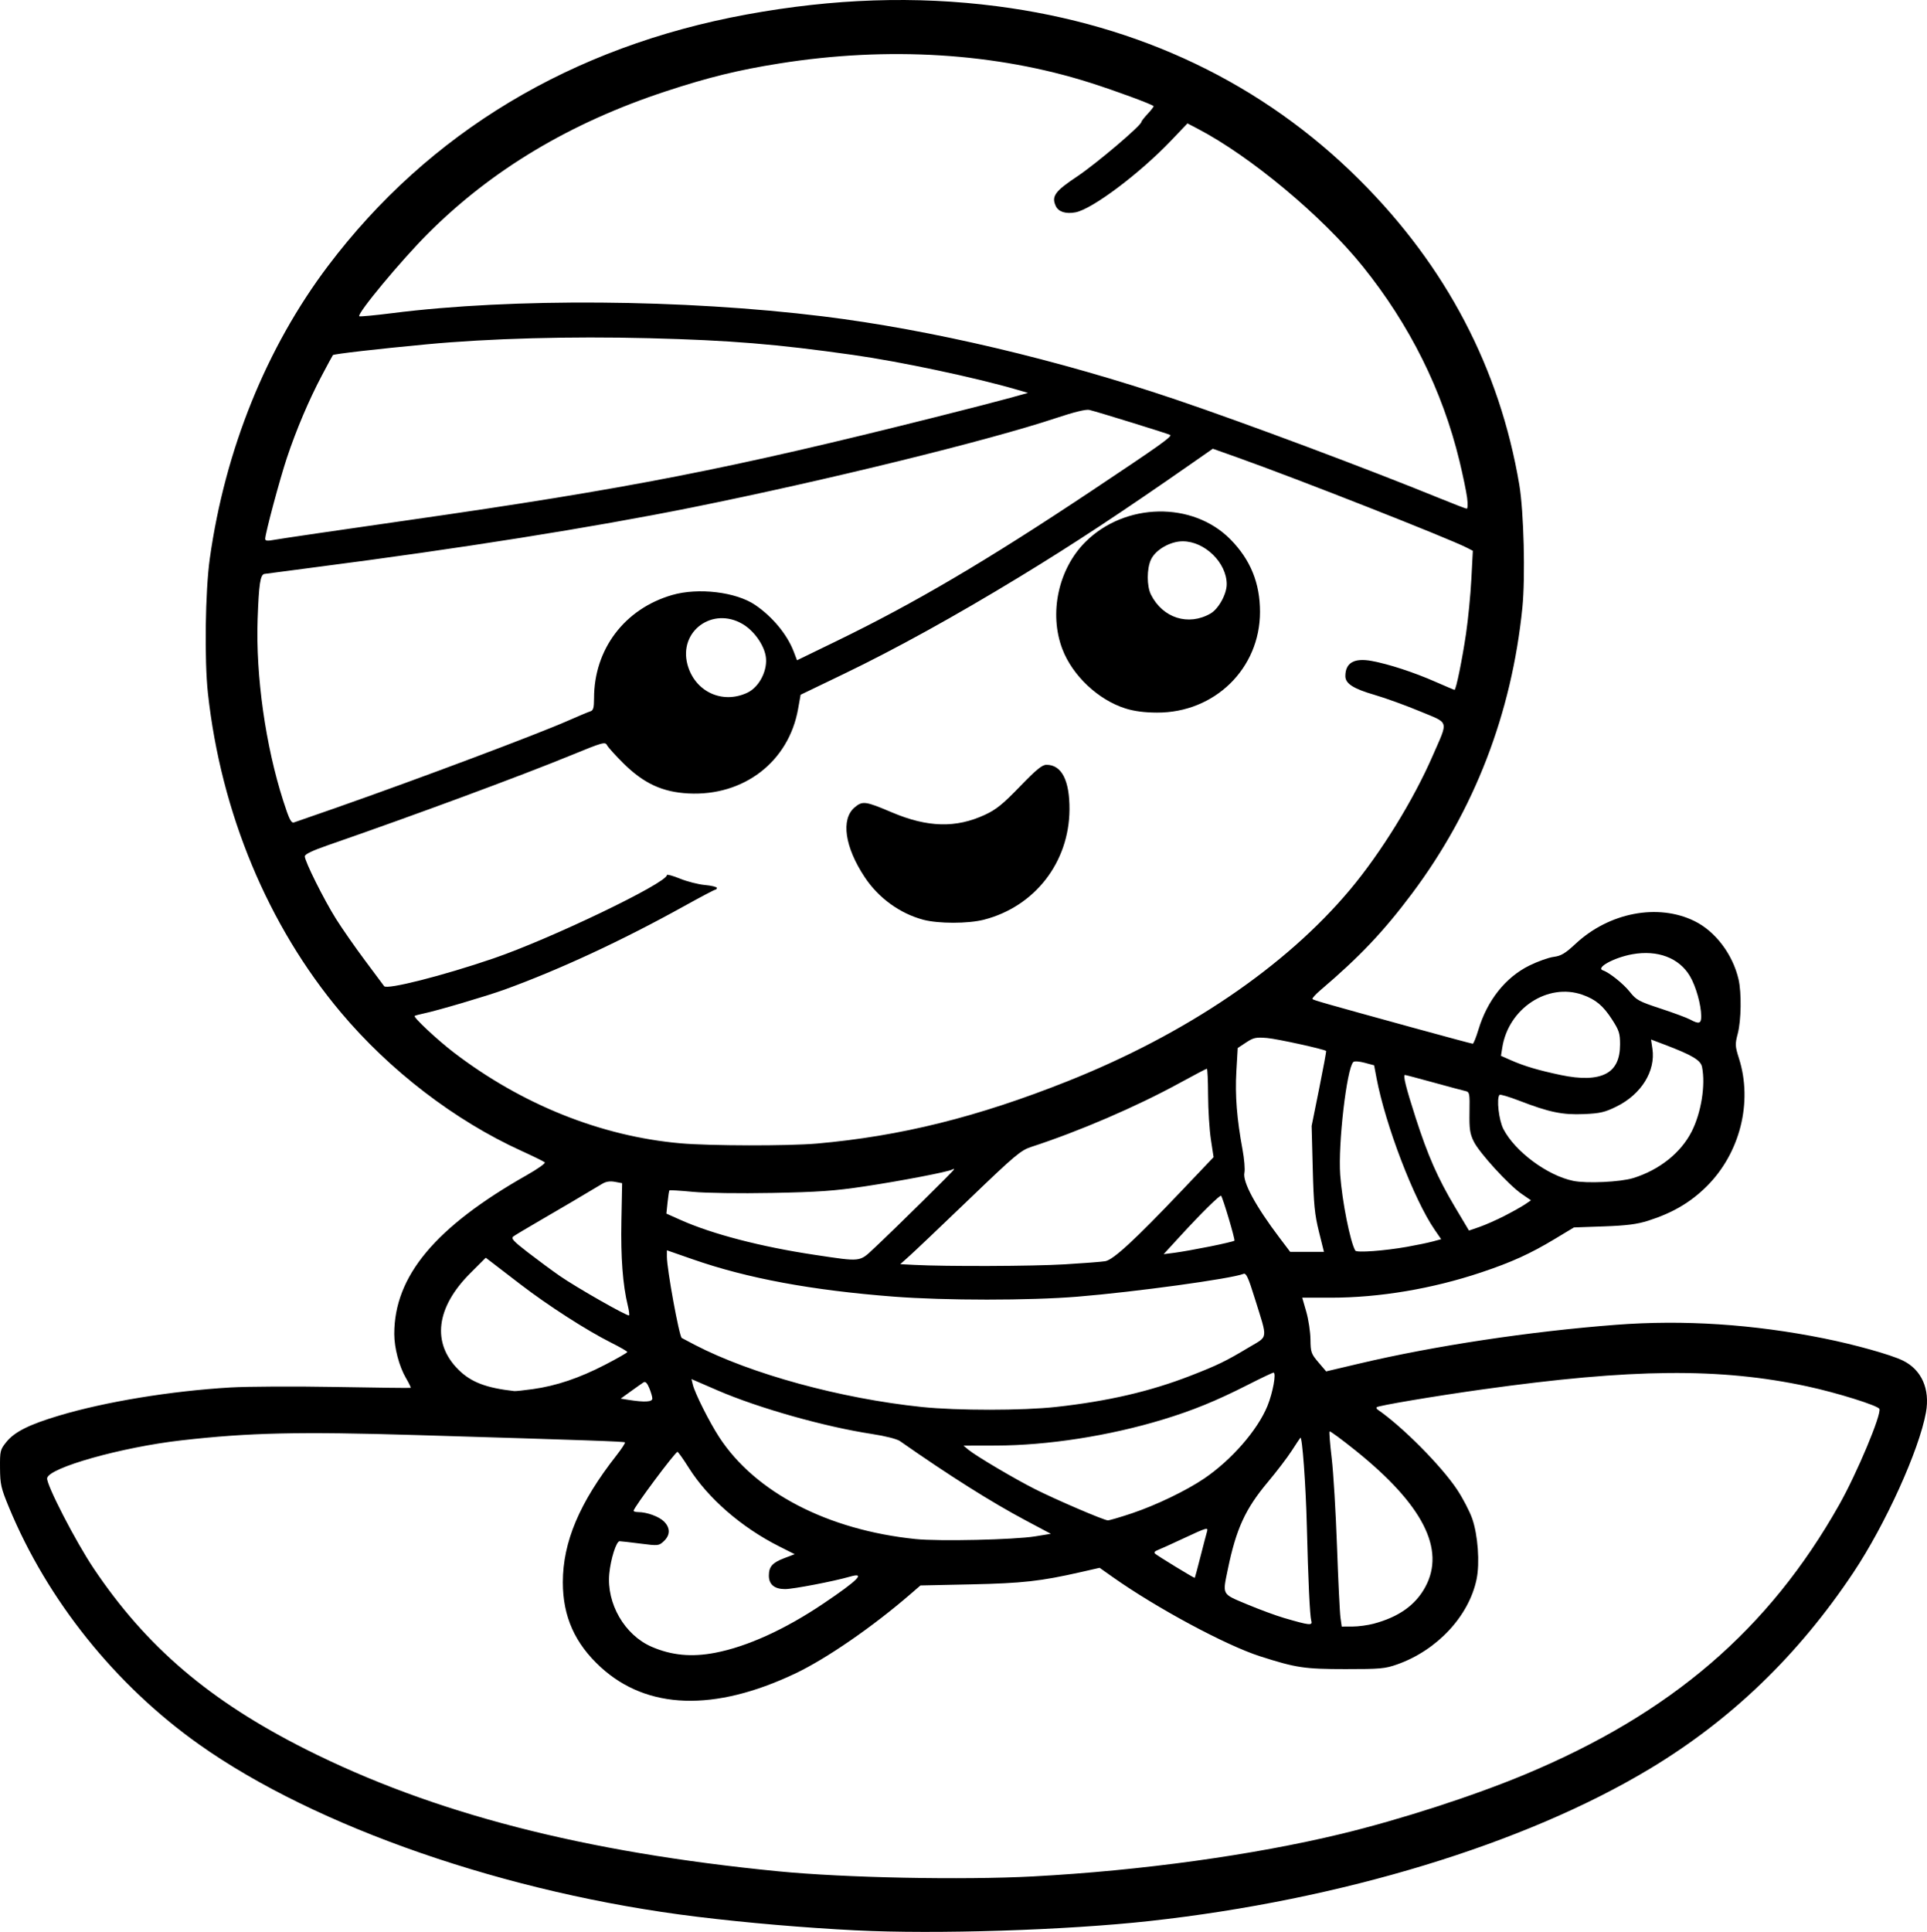 <?xml version="1.0" encoding="UTF-8" standalone="no"?>
<!-- Created with Inkscape (http://www.inkscape.org/) -->

<svg
   width="244.984mm"
   height="245.561mm"
   viewBox="0 0 244.984 245.561"
   version="1.1"
   id="svg1"
   xml:space="preserve"
   xmlns="http://www.w3.org/2000/svg"
   xmlns:svg="http://www.w3.org/2000/svg"><defs
     id="defs1" /><g
     id="layer1"
     transform="translate(-257.955,35.196)"><path
       style="fill:#000000"
       d="m 366.816,210.171 c -6.641,-0.336 -13.847,-0.952 -20.241,-1.732 -24.096,-2.938 -48.452,-11.367 -63.325,-21.916 -10.639,-7.546 -19.273,-18.317 -24.166,-30.147 -1,-2.417 -1.11,-2.905 -1.126,-4.97 -0.017,-2.177 0.023,-2.34 0.802,-3.307 1.044,-1.297 2.898,-2.225 6.721,-3.366 5.911,-1.765 14.261,-3.134 21.789,-3.572 2.204,-0.128 8.234,-0.157 13.4,-0.063 5.166,0.094 9.437,0.144 9.491,0.113 0.054,-0.032 -0.213,-0.588 -0.592,-1.237 -0.864,-1.475 -1.49,-3.832 -1.49,-5.612 0,-7.36 5.218,-13.604 16.888,-20.211 1.358,-0.769 2.37,-1.49 2.249,-1.603 -0.121,-0.113 -1.46,-0.771 -2.977,-1.462 -8.461,-3.853 -16.735,-10.199 -22.959,-17.607 -9.256,-11.019 -15.221,-25.34 -16.889,-40.545 -0.463,-4.226 -0.341,-13.011 0.238,-17.135 1.941,-13.819 7.188,-26.804 15.025,-37.187 12.811,-16.972 30.983,-27.888 53.212,-31.966 11.092,-2.035 21.518,-2.38 31.809,-1.053 18.209,2.348 33.859,9.845 46.143,22.104 11.006,10.983 17.788,23.926 20.29,38.718 0.575,3.402 0.784,11.744 0.392,15.627 -1.363,13.477 -6.11,25.767 -14.038,36.347 -3.621,4.832 -6.659,8.037 -11.63,12.267 -0.64,0.545 -1.099,1.055 -1.02,1.135 0.154,0.154 1.579,0.56 12.916,3.678 4.004,1.101 7.363,2.002 7.463,2.002 0.1,0 0.425,-0.804 0.721,-1.786 1.126,-3.734 3.445,-6.654 6.474,-8.151 1.057,-0.522 2.447,-1.018 3.088,-1.102 0.952,-0.124 1.467,-0.432 2.808,-1.68 4.256,-3.961 10.442,-5.143 15.076,-2.88 2.67,1.303 4.887,4.231 5.624,7.427 0.39,1.694 0.339,5.193 -0.102,6.884 -0.354,1.36 -0.343,1.593 0.156,3.164 1.768,5.57 0.129,12.045 -4.115,16.259 -2.048,2.034 -4.343,3.381 -7.432,4.362 -1.421,0.451 -2.735,0.619 -5.645,0.722 l -3.793,0.133 -2.425,1.461 c -3.128,1.885 -5.485,2.956 -9.352,4.251 -6.221,2.083 -12.953,3.216 -19.112,3.216 h -3.655 l 0.515,1.786 c 0.283,0.982 0.523,2.569 0.533,3.526 0.017,1.614 0.089,1.824 1.006,2.899 l 0.988,1.158 4.199,-0.991 c 9.576,-2.261 21.682,-4.09 32.628,-4.93 8.611,-0.661 17.472,-0.082 26.472,1.73 3.951,0.796 8.435,2.051 9.988,2.796 2.402,1.153 3.511,3.627 2.968,6.623 -0.867,4.783 -5.152,14.234 -9.216,20.327 -7.015,10.519 -15.522,18.717 -25.905,24.964 -15.886,9.56 -39.214,16.659 -63.561,19.343 -10.611,1.17 -27.21,1.698 -37.306,1.188 z m 22.517,-6.862 c 13.626,-0.724 27.954,-2.702 39.131,-5.402 7.503,-1.812 16.836,-4.831 23.385,-7.565 18.559,-7.747 30.973,-18.401 39.929,-34.271 2.252,-3.991 5.388,-11.463 5.112,-12.182 -0.162,-0.422 -5.413,-2.064 -9.193,-2.873 -11.078,-2.374 -22.263,-2.269 -41.241,0.388 -6.105,0.854 -13.274,2.062 -13.483,2.27 -0.07,0.07 -0.007,0.211 0.14,0.312 3.11,2.135 8.073,7.131 10.078,10.143 0.74,1.112 1.608,2.779 1.93,3.704 0.728,2.093 0.983,5.641 0.555,7.705 -0.972,4.681 -5.011,9.019 -10.067,10.813 -1.561,0.554 -2.172,0.61 -6.615,0.607 -5.211,-0.003 -6.266,-0.161 -10.842,-1.628 -4.343,-1.392 -13.16,-6.131 -18.735,-10.07 l -1.664,-1.175 -2.437,0.555 c -5.037,1.148 -7.391,1.41 -13.903,1.55 l -6.438,0.138 -1.2,1.039 c -4.879,4.222 -10.763,8.279 -14.745,10.165 -10.274,4.866 -18.804,4.584 -24.701,-0.817 -3.286,-3.009 -4.818,-6.44 -4.818,-10.788 0,-5.127 2.12,-10.142 6.824,-16.138 0.658,-0.838 1.14,-1.58 1.072,-1.647 -0.116,-0.116 -4.46,-0.268 -26.418,-0.928 -15.046,-0.452 -21.337,-0.312 -29.967,0.669 -7.596,0.863 -16.875,3.476 -17.076,4.808 -0.12,0.798 3.617,8.045 5.914,11.467 6.696,9.979 14.733,16.83 26.974,22.996 16.136,8.128 35.335,13.085 60.06,15.508 8.473,0.83 23.397,1.128 32.439,0.648 z m -40.466,-28.423 c 4.08,-0.783 8.876,-2.963 13.768,-6.256 4.428,-2.98 5.453,-4.021 3.369,-3.419 -2.036,0.588 -7.206,1.581 -8.234,1.581 -1.358,0 -2.067,-0.586 -2.067,-1.71 0,-1.15 0.443,-1.65 1.973,-2.229 l 1.311,-0.497 -1.964,-0.989 c -4.801,-2.418 -9.06,-6.117 -11.498,-9.987 -0.71,-1.128 -1.36,-2.042 -1.444,-2.031 -0.317,0.041 -5.576,7.1 -5.576,7.485 0,0.092 0.268,0.169 0.595,0.17 1.102,0.003 2.643,0.567 3.275,1.199 0.807,0.807 0.798,1.722 -0.023,2.494 -0.635,0.596 -0.709,0.604 -2.994,0.311 -1.289,-0.165 -2.473,-0.301 -2.632,-0.301 -0.415,0 -1.129,2.247 -1.309,4.116 -0.366,3.805 1.951,7.81 5.38,9.296 2.534,1.098 5.083,1.341 8.07,0.767 z m 83.699,-3.69 c 3.206,-0.854 5.33,-2.356 6.582,-4.658 2.611,-4.797 -0.297,-10.488 -8.874,-17.373 -1.74,-1.397 -3.219,-2.484 -3.287,-2.416 -0.068,0.068 0.053,1.599 0.269,3.403 0.216,1.804 0.519,6.851 0.674,11.217 0.155,4.366 0.354,8.444 0.442,9.062 l 0.16,1.124 1.354,-0.003 c 0.745,-0.002 1.95,-0.162 2.679,-0.356 z m -7.906,-0.369 c -0.183,-0.63 -0.394,-5.125 -0.567,-12.105 -0.129,-5.213 -0.584,-11.405 -0.82,-11.169 -0.049,0.049 -0.547,0.797 -1.105,1.661 -0.559,0.864 -1.92,2.649 -3.026,3.967 -2.864,3.414 -4.023,5.936 -5.083,11.066 -0.691,3.344 -0.814,3.117 2.432,4.477 1.564,0.655 3.678,1.435 4.696,1.733 3.256,0.952 3.654,0.995 3.473,0.371 z m -14.093,-8.136 c 0.37,-1.455 0.751,-2.912 0.847,-3.237 0.16,-0.54 -0.087,-0.468 -2.831,0.816 -1.653,0.774 -3.235,1.49 -3.514,1.592 -0.306,0.111 -0.411,0.28 -0.265,0.424 0.255,0.251 4.974,3.131 5.047,3.08 0.023,-0.016 0.345,-1.22 0.715,-2.675 z m -20.998,-2.604 1.984,-0.324 -3.175,-1.688 c -4.4,-2.34 -9.699,-5.682 -16.007,-10.096 -0.385,-0.27 -1.866,-0.646 -3.545,-0.902 -6.016,-0.915 -14.443,-3.294 -19.644,-5.544 l -3.32,-1.437 0.173,0.714 c 0.267,1.099 2.104,4.752 3.351,6.667 4.577,7.022 13.793,11.804 24.968,12.953 2.976,0.306 12.563,0.09 15.214,-0.343 z m 12.308,-2.936 c 3.044,-1.019 6.908,-2.879 9.173,-4.416 3.489,-2.369 6.799,-6.169 8.048,-9.243 0.682,-1.678 1.141,-4.217 0.762,-4.217 -0.116,0 -1.591,0.701 -3.278,1.559 -3.993,2.029 -6.985,3.25 -10.81,4.412 -6.816,2.07 -14.625,3.285 -21.204,3.299 l -4.126,0.009 0.628,0.523 c 0.945,0.787 5.951,3.747 8.5,5.025 2.775,1.392 8.734,3.945 9.227,3.953 0.2,0.003 1.586,-0.403 3.081,-0.903 z m -9.662,-13.514 c 6.62,-0.732 11.974,-1.974 17.103,-3.97 3.438,-1.337 4.489,-1.848 7.409,-3.6 2.504,-1.502 2.427,-0.856 0.746,-6.262 -0.819,-2.634 -1.09,-3.22 -1.427,-3.084 -1.541,0.621 -13.744,2.297 -21.106,2.9 -6.109,0.5 -16.839,0.498 -23.362,-0.005 -10.437,-0.805 -18.598,-2.319 -25.54,-4.739 l -3.3,-1.15 5e-5,0.828 c 1e-4,1.564 1.559,10.087 1.886,10.313 0.054,0.037 0.812,0.438 1.686,0.891 7.12,3.692 18.539,6.814 28.84,7.884 4.504,0.468 12.804,0.465 17.066,-0.006 z m -51.329,-1.064 c 0,-0.223 -0.176,-0.826 -0.39,-1.34 -0.271,-0.648 -0.494,-0.868 -0.728,-0.719 -0.185,0.118 -0.914,0.632 -1.62,1.141 l -1.283,0.926 1.018,0.161 c 2.015,0.318 3.003,0.263 3.003,-0.169 z m -15.177,-1.204 c 2.958,-0.411 5.9,-1.403 9.158,-3.087 1.564,-0.808 2.843,-1.541 2.84,-1.628 -0.002,-0.087 -0.925,-0.619 -2.051,-1.183 -3.099,-1.552 -8.032,-4.724 -11.531,-7.413 -1.724,-1.325 -3.423,-2.629 -3.775,-2.898 l -0.64,-0.488 -1.98,1.98 c -4.348,4.348 -4.9,8.86 -1.5,12.243 1.598,1.59 3.519,2.327 7.108,2.727 0.171,0.019 1.238,-0.094 2.37,-0.252 z m 12.059,-10.618 c -0.637,-2.621 -0.902,-6.116 -0.812,-10.726 l 0.094,-4.829 -0.914,-0.171 c -0.614,-0.115 -1.136,-0.039 -1.587,0.233 -2.453,1.472 -5.414,3.218 -7.959,4.692 -1.623,0.94 -3.135,1.844 -3.359,2.008 -0.342,0.25 -0.048,0.577 1.812,2.017 1.221,0.945 3.053,2.298 4.071,3.005 2.126,1.476 8.649,5.19 8.818,5.02 0.062,-0.062 -0.011,-0.624 -0.162,-1.248 z m 55.506,-5.235 c 2.401,-0.144 4.741,-0.325 5.199,-0.403 1.009,-0.171 3.756,-2.702 9.643,-8.888 l 4.126,-4.336 -0.342,-2.249 c -0.188,-1.237 -0.348,-3.767 -0.356,-5.622 -0.008,-1.855 -0.078,-3.373 -0.155,-3.373 -0.077,0 -1.655,0.828 -3.506,1.84 -5.477,2.994 -12.767,6.13 -18.843,8.106 -1.312,0.427 -2.08,1.074 -7.805,6.576 -3.493,3.357 -6.907,6.603 -7.588,7.214 l -1.238,1.111 1.767,0.092 c 4.096,0.213 15.051,0.174 19.098,-0.069 z m -24.209,-2.032 c 2.744,-2.57 10.186,-9.907 10.186,-10.042 0,-0.071 -0.11,-0.061 -0.244,0.022 -0.457,0.282 -6.489,1.443 -11.133,2.141 -3.806,0.573 -5.902,0.721 -11.774,0.832 -4.092,0.078 -8.384,0.018 -10.048,-0.14 -1.597,-0.152 -2.944,-0.236 -2.993,-0.187 -0.049,0.049 -0.155,0.733 -0.236,1.522 l -0.148,1.433 1.818,0.811 c 4.023,1.795 10.211,3.405 17.031,4.429 5.962,0.895 5.673,0.927 7.541,-0.822 z m 42.689,-0.236 c 1.651,-0.332 3.063,-0.666 3.138,-0.741 0.119,-0.119 -1.447,-5.399 -1.693,-5.708 -0.124,-0.155 -2.527,2.212 -5.17,5.092 l -2.138,2.33 1.431,-0.185 c 0.787,-0.102 2.782,-0.457 4.432,-0.789 z m 13.877,-1.9 c -0.539,-2.161 -0.667,-3.459 -0.784,-8.004 l -0.141,-5.424 0.956,-4.738 c 0.526,-2.606 0.925,-4.763 0.887,-4.793 -0.297,-0.238 -6.224,-1.538 -7.5,-1.645 -1.425,-0.119 -1.732,-0.054 -2.674,0.569 l -1.064,0.704 -0.172,2.967 c -0.176,3.038 0.061,6.045 0.782,9.924 0.224,1.207 0.333,2.536 0.242,2.952 -0.255,1.161 1.418,4.258 4.495,8.32 l 1.323,1.747 h 2.146 2.146 z m 11.211,1.936 c 1.188,-0.21 2.648,-0.513 3.246,-0.674 l 1.086,-0.293 -0.831,-1.208 c -2.625,-3.815 -6.251,-13.28 -7.391,-19.292 l -0.304,-1.605 -1.208,-0.323 c -0.704,-0.188 -1.306,-0.225 -1.443,-0.088 -0.833,0.833 -1.944,10.434 -1.66,14.338 0.245,3.363 1.275,8.533 1.918,9.627 0.17,0.289 3.683,0.032 6.587,-0.481 z m 12.392,-3.936 c 1.019,-0.522 2.191,-1.18 2.606,-1.461 l 0.754,-0.513 -1.19,-0.818 c -1.64,-1.129 -5.368,-5.206 -6.081,-6.651 -0.496,-1.006 -0.581,-1.587 -0.546,-3.744 0.039,-2.416 0.011,-2.56 -0.529,-2.679 -0.314,-0.069 -2.135,-0.557 -4.047,-1.084 -1.912,-0.527 -3.546,-0.959 -3.631,-0.959 -0.275,0 0.134,1.64 1.354,5.424 1.564,4.851 2.816,7.694 4.998,11.355 l 1.788,3 1.336,-0.46 c 0.735,-0.253 2.169,-0.887 3.188,-1.409 z m 16.35,-4.799 c 3.326,-1.03 6.066,-3.212 7.442,-5.927 1.21,-2.387 1.773,-5.898 1.314,-8.192 -0.174,-0.872 -1.255,-1.515 -4.816,-2.865 l -1.67,-0.633 0.175,1.169 c 0.426,2.838 -1.414,5.802 -4.56,7.352 -1.493,0.735 -2.093,0.874 -4.153,0.962 -2.717,0.117 -4.401,-0.232 -8.202,-1.698 -1.295,-0.499 -2.426,-0.836 -2.514,-0.748 -0.413,0.414 -0.098,3.212 0.489,4.348 1.477,2.858 5.599,5.916 8.879,6.586 1.706,0.349 5.989,0.149 7.616,-0.355 z m -103.795,-4.387 c 10.663,-0.939 20.431,-3.366 31.882,-7.922 15.076,-5.998 27.708,-14.562 35.913,-24.349 3.928,-4.685 8.046,-11.355 10.523,-17.045 1.999,-4.592 2.158,-4.047 -1.641,-5.631 -1.791,-0.747 -4.387,-1.687 -5.769,-2.089 -2.695,-0.784 -3.704,-1.432 -3.704,-2.379 0,-1.698 1.118,-2.342 3.351,-1.93 2.181,0.403 5.354,1.44 8.089,2.643 1.288,0.567 2.387,1.031 2.442,1.031 0.19,0 0.978,-3.856 1.461,-7.144 0.267,-1.819 0.571,-4.933 0.676,-6.921 l 0.19,-3.613 -0.762,-0.391 c -2.338,-1.201 -21.655,-8.798 -29.096,-11.443 l -3.199,-1.137 -2.49,1.736 c -9.098,6.345 -15.151,10.334 -22.099,14.563 -8.206,4.996 -15.769,9.171 -22.362,12.344 l -5.453,2.625 -0.326,1.826 c -1.196,6.694 -6.913,11.089 -13.946,10.721 -3.303,-0.173 -5.681,-1.275 -8.258,-3.83 -0.996,-0.988 -1.93,-2.02 -2.075,-2.294 -0.247,-0.468 -0.526,-0.391 -4.56,1.264 -6.379,2.617 -19.949,7.637 -30.898,11.431 -2.02,0.7 -2.975,1.159 -2.973,1.429 0.006,0.638 2.429,5.493 3.954,7.923 0.771,1.229 2.429,3.609 3.683,5.288 1.255,1.679 2.356,3.158 2.448,3.286 0.344,0.48 7.493,-1.334 13.897,-3.526 7.309,-2.502 22.052,-9.585 22.052,-10.594 0,-0.123 0.744,0.08 1.654,0.45 0.91,0.37 2.338,0.736 3.175,0.812 0.837,0.076 1.521,0.241 1.521,0.367 0,0.125 -0.089,0.229 -0.198,0.23 -0.109,9.72e-4 -1.925,0.959 -4.035,2.13 -7.831,4.344 -15.778,8.034 -22.754,10.565 -2.252,0.817 -8.577,2.685 -10.319,3.047 -0.509,0.106 -1.008,0.241 -1.108,0.299 -0.233,0.136 2.874,3.046 4.947,4.633 8.665,6.633 18.747,10.673 28.854,11.563 3.741,0.33 13.725,0.348 17.313,0.032 z m 13.521,-28.457 c -2.952,-0.794 -5.653,-2.755 -7.395,-5.37 -2.565,-3.85 -3.084,-7.407 -1.301,-8.907 1.004,-0.845 1.349,-0.798 4.741,0.64 4.535,1.922 8.134,2.014 11.822,0.302 1.423,-0.66 2.277,-1.35 4.436,-3.586 2.086,-2.159 2.83,-2.768 3.383,-2.768 1.928,0 2.947,1.981 2.925,5.689 -0.04,6.706 -4.409,12.333 -10.872,14 -2.009,0.518 -5.813,0.519 -7.739,7.06e-4 z m 25.708,-26.856 c -3.462,-1.097 -6.731,-4.184 -8.01,-7.564 -1.713,-4.526 -0.506,-10.146 2.915,-13.573 5.039,-5.048 13.662,-5.212 18.461,-0.35 2.548,2.582 3.761,5.554 3.761,9.215 0,7.198 -5.763,12.833 -13.097,12.804 -1.615,-0.006 -2.911,-0.177 -4.03,-0.532 z m 10.833,-12.058 c 1.022,-0.587 2.06,-2.465 2.06,-3.727 0,-2.728 -2.777,-5.444 -5.578,-5.456 -1.584,-0.007 -3.451,1.059 -4.044,2.31 -0.552,1.163 -0.554,3.391 -0.003,4.48 1.504,2.976 4.757,4.005 7.566,2.392 z m 50.268,58.488 c 1.205,-0.623 1.797,-1.841 1.798,-3.702 8.7e-4,-1.425 -0.119,-1.798 -1.025,-3.2 -1.131,-1.75 -2.077,-2.539 -3.752,-3.13 -4.404,-1.554 -9.397,1.723 -10.191,6.688 l -0.171,1.072 1.252,0.554 c 1.693,0.749 3.506,1.288 6.348,1.886 2.575,0.542 4.476,0.487 5.742,-0.168 z m 12.114,-7.315 c -0.007,-1.432 -0.665,-3.777 -1.425,-5.072 -1.367,-2.333 -4.117,-3.377 -7.349,-2.791 -2.321,0.421 -4.686,1.721 -3.718,2.044 0.805,0.268 2.602,1.705 3.409,2.724 0.827,1.045 1.162,1.227 3.913,2.13 1.654,0.543 3.347,1.171 3.761,1.395 1.138,0.617 1.415,0.532 1.41,-0.431 z M 300.802,67.438 c 10.377,-3.639 25.393,-9.278 29.348,-11.021 1.321,-0.582 2.61,-1.122 2.865,-1.2 0.371,-0.113 0.463,-0.444 0.463,-1.662 0,-6.232 3.884,-11.368 9.922,-13.119 3.339,-0.968 8.137,-0.392 10.573,1.27 2.203,1.503 4.061,3.754 4.891,5.927 l 0.418,1.095 5.024,-2.439 c 9.954,-4.832 18.998,-10.159 32.408,-19.087 8.625,-5.742 10.242,-6.89 10.023,-7.108 -0.113,-0.113 -9.184,-2.923 -10.288,-3.186 -0.427,-0.102 -1.926,0.263 -4.233,1.032 -8.623,2.872 -29.27,7.941 -46.302,11.368 -12.712,2.557 -29.548,5.23 -47.727,7.577 -3.476,0.449 -6.452,0.84 -6.615,0.87 -0.527,0.097 -0.707,1.301 -0.862,5.743 -0.251,7.214 0.997,16.066 3.26,23.11 0.751,2.339 1.004,2.844 1.363,2.732 0.243,-0.075 2.704,-0.931 5.469,-1.9 z M 352.98,52.845 c 1.548,-0.734 2.641,-2.952 2.314,-4.695 -0.279,-1.485 -1.532,-3.206 -2.931,-4.026 -3.832,-2.246 -8.143,0.915 -7.012,5.142 0.922,3.447 4.435,5.095 7.629,3.58 z M 309.93,30.913 c 27.929,-3.999 40.765,-6.508 66.94,-13.085 4.002,-1.005 8.288,-2.111 9.525,-2.457 l 2.249,-0.629 -1.455,-0.424 C 381.91,12.782 372.357,10.759 366.419,9.919 356.623,8.533 350.813,8.057 340.49,7.792 330.438,7.535 320.193,7.816 312.179,8.57 c -6.207,0.584 -11.766,1.223 -11.9,1.368 -0.045,0.048 -0.68,1.219 -1.41,2.602 -1.639,3.103 -3.231,6.853 -4.427,10.427 -0.905,2.706 -2.768,9.65 -2.768,10.32 0,0.276 0.27,0.301 1.257,0.116 0.691,-0.13 8.341,-1.25 16.999,-2.49 z m 134.545,-2.829 c -0.098,-0.764 -0.534,-2.863 -0.969,-4.666 -2.17,-8.977 -6.325,-17.332 -12.317,-24.769 -5.122,-6.357 -14.237,-13.961 -20.928,-17.46 l -1.337,-0.699 -2.07,2.169 c -4.02,4.213 -10.049,8.739 -12.174,9.137 -1.235,0.232 -2.17,-0.07 -2.507,-0.808 -0.563,-1.236 -0.103,-1.871 2.711,-3.745 2.403,-1.6 8.177,-6.497 8.18,-6.938 6.7e-4,-0.098 0.371,-0.572 0.822,-1.053 0.451,-0.482 0.778,-0.914 0.726,-0.962 -0.296,-0.269 -4.841,-1.943 -8.032,-2.958 -11.981,-3.81 -25.71,-4.663 -39.555,-2.459 -5.236,0.833 -9.015,1.761 -14.42,3.538 -12.143,3.992 -22.147,9.975 -30.262,18.098 -3.404,3.407 -9.03,10.18 -8.716,10.494 0.067,0.067 1.959,-0.111 4.204,-0.395 15.289,-1.936 37.005,-1.774 54.75,0.41 13.694,1.685 29.9,5.509 44.979,10.614 8.811,2.983 24.343,8.798 33.734,12.631 1.601,0.653 3.011,1.193 3.134,1.199 0.123,0.006 0.143,-0.613 0.046,-1.377 z"
       id="path105" /></g></svg>
